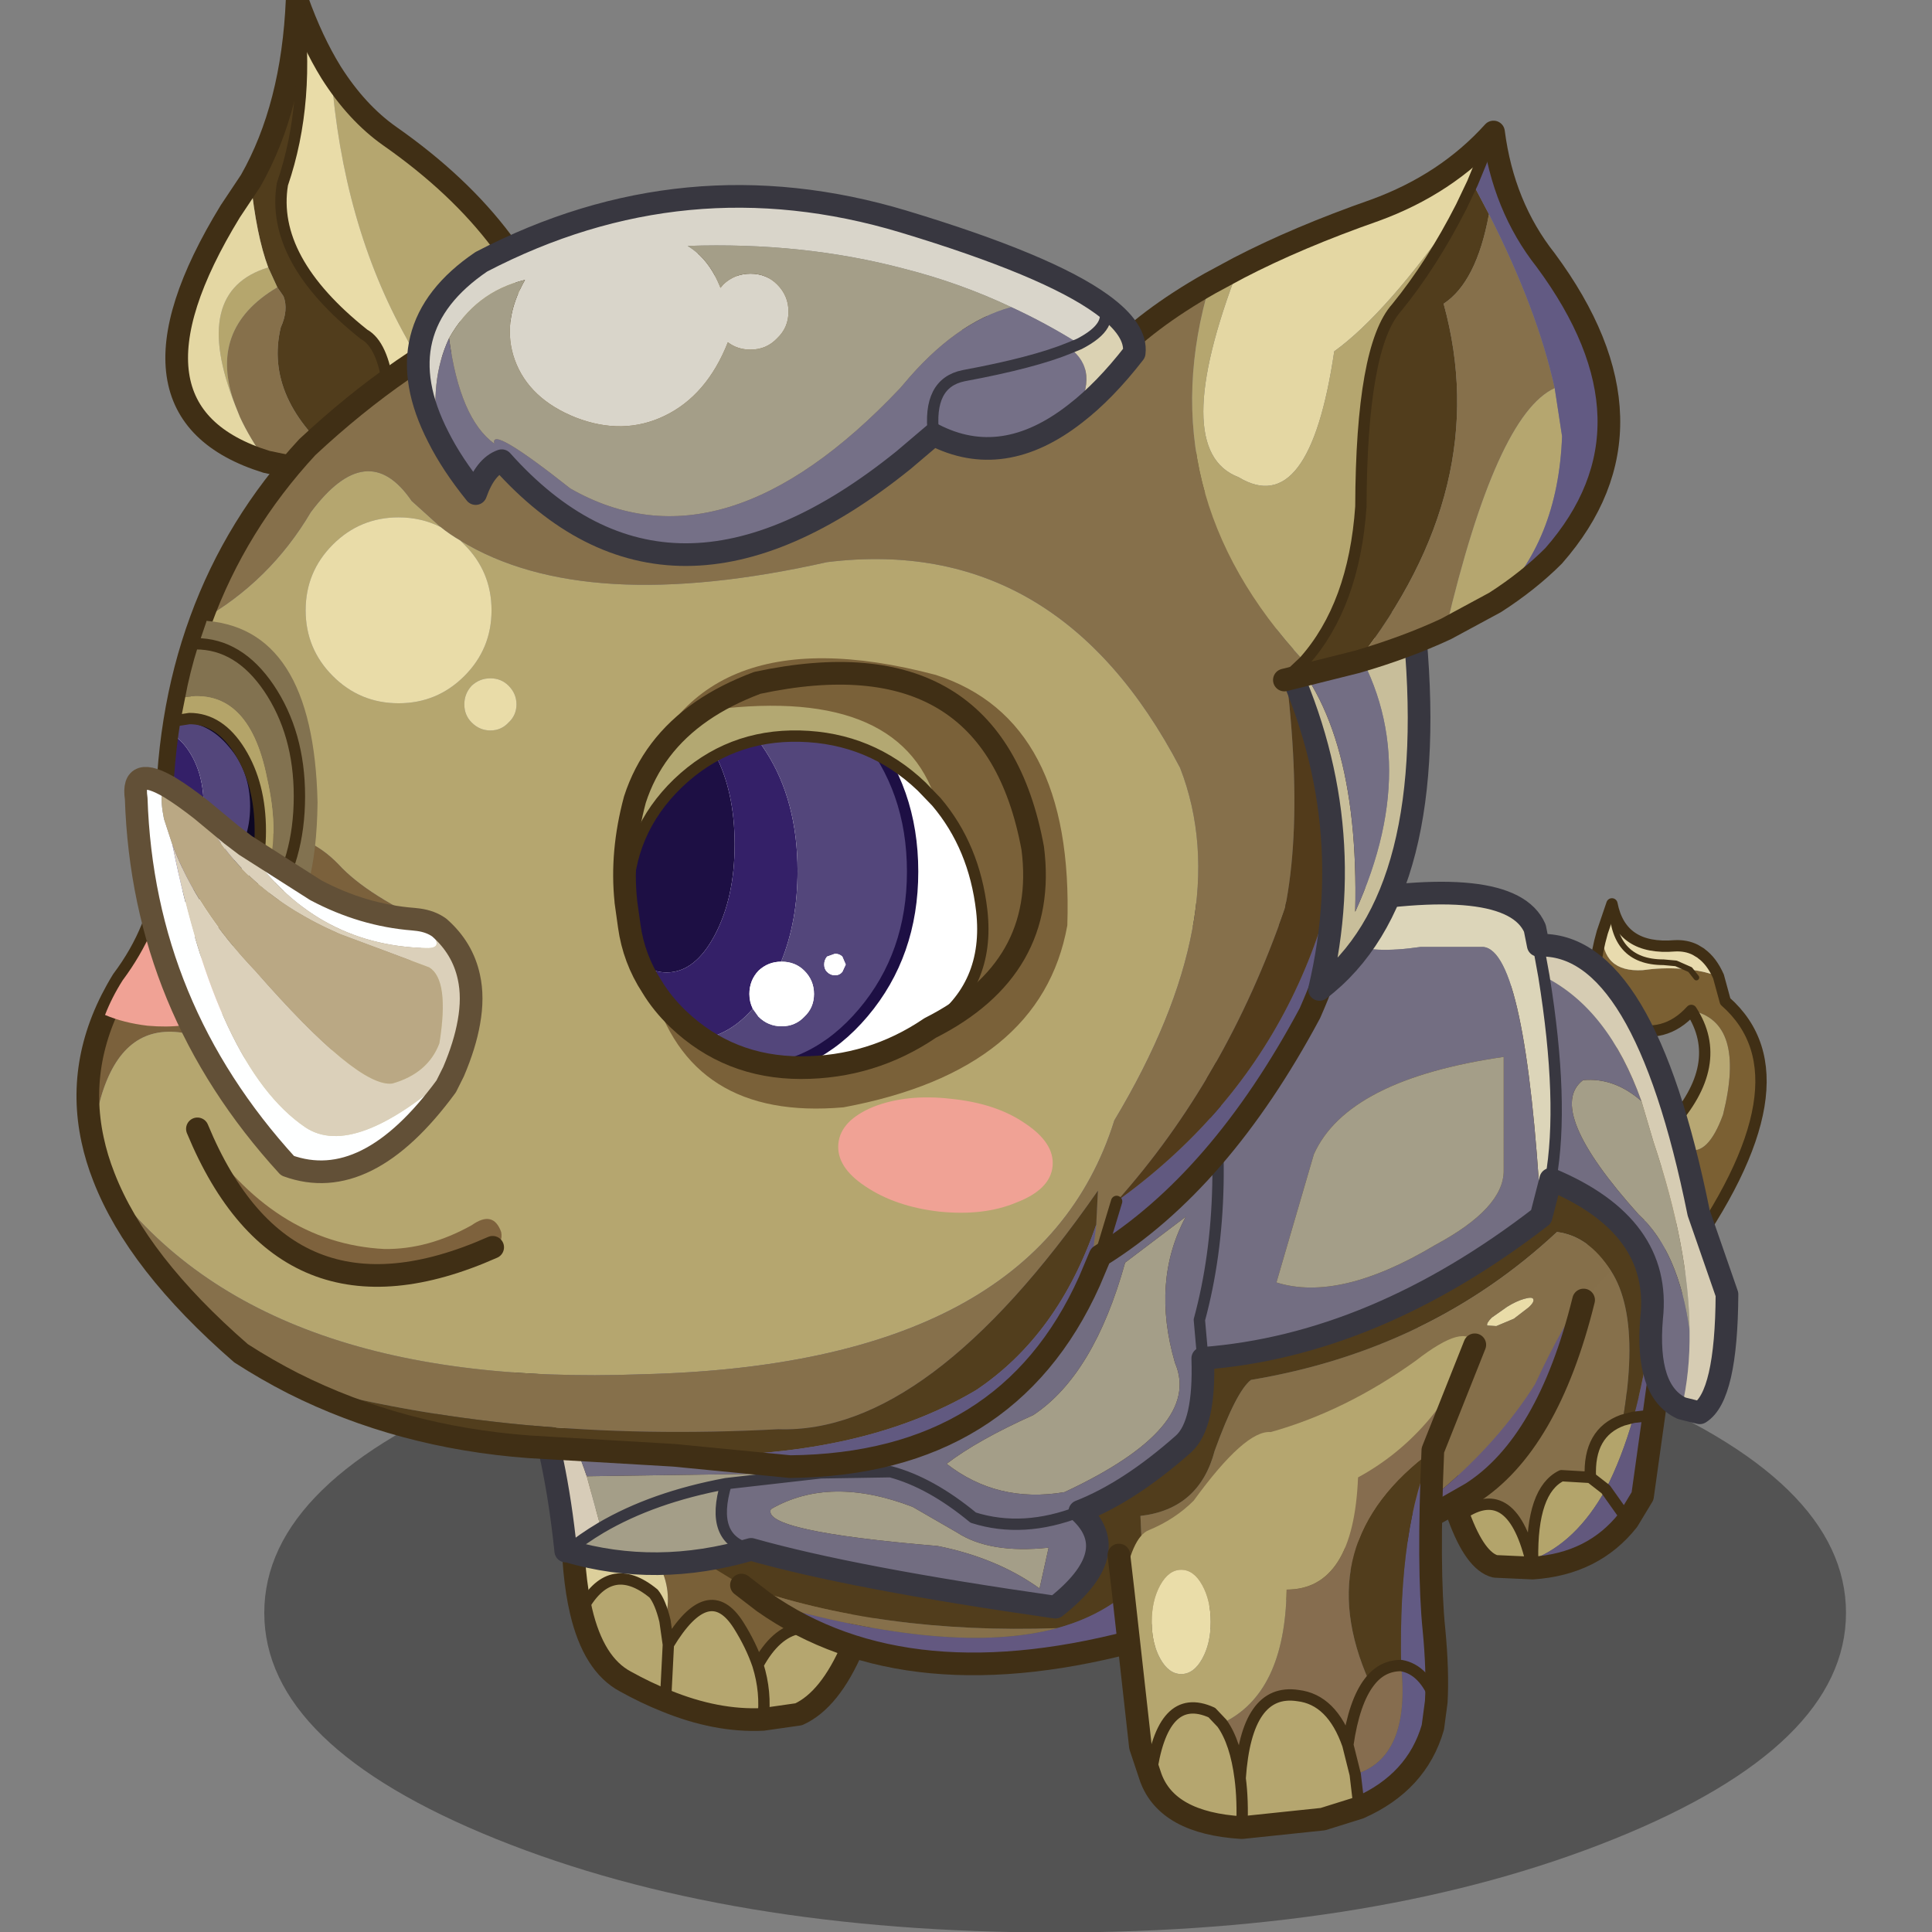 <svg xmlns:ffdec="https://www.free-decompiler.com/flash" xmlns:xlink="http://www.w3.org/1999/xlink" ffdec:objectType="frame" height="90" width="90" xmlns="http://www.w3.org/2000/svg"><rect width="100%" height="100%" fill="#808080" stroke="none"/><use ffdec:characterId="21" height="90.55" transform="translate(0 -.55)" width="90" xlink:href="#a"/><defs><g id="a" transform="translate(0 .55)"><use ffdec:characterId="18" height="171.5" transform="matrix(.528 0 0 .528 2.596 -.53)" width="157.95" xlink:href="#b"/><use ffdec:characterId="20" height="63.2" transform="scale(1.25 1.424)" width="72" xlink:href="#c"/></g><g id="b" transform="translate(2.85 1.1)"><use ffdec:characterId="1" height="32.7" transform="translate(132.45 79.15)" width="15.65" xlink:href="#d"/><use ffdec:characterId="2" height="56.4" transform="translate(15.55 114)" width="139.55" xlink:href="#e"/><use ffdec:characterId="3" height="32.65" transform="translate(118.3 106.6)" width="23.05" xlink:href="#f"/><use ffdec:characterId="4" height="20.8" transform="translate(41.75 131.8)" width="28.45" xlink:href="#g"/><use ffdec:characterId="5" height="61.25" transform="translate(43.35 86.45)" width="95.55" xlink:href="#h"/><use ffdec:characterId="6" height="65" transform="translate(35 77.7)" width="110.6" xlink:href="#i"/><use ffdec:characterId="7" height="44.65" transform="translate(89.95 117.55)" width="33.4" xlink:href="#j"/><use ffdec:characterId="8" height="131.4" transform="translate(-1 -1.1)" width="136.2" xlink:href="#k"/><use ffdec:characterId="9" height="19.8" transform="translate(5.75 63.3)" width="9.45" xlink:href="#l"/><clipPath id="m" transform="translate(1.4 54.65)"><path d="M7.55 8.65q2.65 0 4.45 2.9 1.8 2.9 1.8 7t-1.8 7l-.75 1.1q-1.6 1.8-3.7 1.8-1.8 0-3.2-1.35.9-2.35 1.15-4.85l.05-3.6q-.05-5.1.7-9.8l1.3-.2" fill="#fff" fill-rule="evenodd"/></clipPath><g clip-path="url(#m)"><use ffdec:characterId="10" height="16.9" transform="translate(.9 62.6)" width="14.4" xlink:href="#n"/></g><use ffdec:characterId="11" height="30.25" transform="translate(5 54.15)" width="15.25" xlink:href="#o"/><use ffdec:characterId="12" height="29.25" transform="translate(47.6 64.85)" width="31.35" xlink:href="#p"/><clipPath id="q" transform="translate(43.05 58)"><path d="M31.8 12.65q3.35 3.95 4 9.6.75 6.65-4.45 10.25l-.1.1q-5.15 3.5-11.4 3.5-6.35 0-10.85-4.3-1.4-1.35-2.3-2.85l-.05-.05Q5.1 26.5 4.7 23.6q-.15-1.05-.15-2.2Q4.55 15.3 9 11q4.5-4.3 10.75-4.15Q26 7 30.5 11.3l1.3 1.35" fill="#fff" fill-rule="evenodd"/></clipPath><g clip-path="url(#q)"><use ffdec:characterId="13" height="36.2" transform="translate(42.55 58.7)" width="30.7" xlink:href="#r"/></g><use ffdec:characterId="14" height="39.7" transform="translate(46.35 58)" width="40.1" xlink:href="#s"/><use ffdec:characterId="15" height="14.95" transform="translate(8.65 98.5)" width="28.05" xlink:href="#t"/><use ffdec:characterId="16" height="36.75" transform="translate(3.2 67.55)" width="31.6" xlink:href="#u"/></g><g id="d"><path d="M6.6 19.65q5-5.5 1.9-10.25 4.85 1 2.8 9.2-1.35 3.7-3.15 3.05-1.8-.65-1.55-2" fill="#b7a773" fill-rule="evenodd" transform="translate(.5 .5)"/><path d="m10.9 6.4.6 2.2q7.85 6.9-3.85 23.1L2.6 23.2q2.4-1.8 4-3.55-.25 1.35 1.55 2 1.8.65 3.15-3.05 2.05-8.2-2.8-9.2-2.35 2.6-5.7 1.5Q-1.3 9.3.65 2.5.6 6.05 4.2 5.85l.85-.1Q6.8 5.6 8.4 5.8q1.3.15 2.5.6m-1.95.1-.55-.7.55.7" fill="#7b6033" fill-rule="evenodd" transform="translate(.5 .5)"/><path d="M.65 2.5 1.5 0q.8 4.1 5.55 3.7 1-.05 1.8.35l.5.3.05.05q.9.65 1.5 2-1.2-.45-2.5-.6-1.6-.2-3.35-.05l-.85.1Q.6 6.05.65 2.5M1.5 0q0 5.15 4.55 5.15l1.1.1 1.25.55-1.25-.55-1.1-.1Q1.5 5.15 1.5 0" fill="#e8dbae" fill-rule="evenodd" transform="translate(.5 .5)"/><path d="M.65 2.5 1.5 0q.8 4.1 5.55 3.7 1-.05 1.8.35l.5.3.05.05q.9.65 1.5 2l.6 2.2q7.85 6.9-3.85 23.1L2.6 23.2q2.4-1.8 4-3.55 5-5.5 1.9-10.25-2.35 2.6-5.7 1.5Q-1.3 9.3.65 2.5" fill="none" stroke="#402f15" stroke-linecap="round" stroke-linejoin="round" transform="translate(.5 .5)"/><path d="m8.9 6.3-1.25-.55-1.1-.1Q2 5.65 2 .5m6.9 5.8.55.7" fill="none" stroke="#402f15" stroke-linecap="round" stroke-linejoin="round" stroke-width=".5"/></g><g id="f"><path d="M1.65 27.1Q.75 24.7 0 21L12.85 3.3q5.35 3.1 3.25 15.3-3.05 1.1-2.85 5.05l-2.55-.15q-2.65 1.3-2.55 7.4l-.15.05Q6.2 23.7 1.65 27.1" fill="#86704b" fill-rule="evenodd" transform="translate(1)"/><path d="M4.85 31.5q-1.75-.45-3.2-4.4Q6.2 23.7 8 30.95l-3.15.55M16.1 18.6l.95-.25Q16 22 14.6 24.7l-1.35-1.05 1.35 1.05q-2.6 4.7-6.45 6.2-.1-6.1 2.55-7.4l2.55.15q-.2-3.95 2.85-5.05" fill="#b3a46b" fill-rule="evenodd" transform="translate(1)"/><path d="m19.45 1.55 1.6.6-2.2 16-1 7.15-1.3 2.15q-3.05 3.85-8.4 4.2v-.75q3.85-1.5 6.45-6.2 1.4-2.7 2.45-6.35 1.85-6.7 2.4-16.8m-.6 16.6-1.8.2 1.8-.2m-2.3 9.3L14.6 24.7l1.95 2.75" fill="#62587d" fill-rule="evenodd" transform="translate(1)"/><path d="m12.85 3.3 2.4-3.3 4.2 1.55q-.55 10.1-2.4 16.8l-.95.25q2.1-12.2-3.25-15.3" fill="#513d1c" fill-rule="evenodd" transform="translate(1)"/><path d="m19.45 1.55 1.6.6M16.1 18.6l.95-.25 1.8-.2m-5.6 5.5 1.35 1.05 1.95 2.75m-.45-8.85q-3.05 1.1-2.85 5.05l-2.55-.15q-2.65 1.3-2.55 7.4v.75m-.15-.7.15.65m-6.5-4.5Q6.2 23.7 8 30.95" fill="none" stroke="#402f15" stroke-linecap="round" stroke-linejoin="round" transform="translate(1)"/><path d="m22.05 2.15-2.2 16-1 7.15-1.3 2.15q-3.05 3.85-8.4 4.2l-3.3-.15q-1.75-.45-3.2-4.4Q1.75 24.7 1 21" fill="none" stroke="#402f15" stroke-linecap="round" stroke-linejoin="round" stroke-width="2"/></g><g id="g"><path d="m8.15 10.1.3 2.1q3.55-5.9 6.2-1.7 1.1 1.75 1.7 3.5 3.1-5.7 8.35-1.55-2 4.65-4.75 5.9l-3.15.45q-4.1.2-8.6-1.65-1.75-.7-3.55-1.7-2.8-1.5-3.9-6.2 2.5-4.75 6.4-1.55.6.75 1 2.4m.3 2.1-.25 4.95.25-4.95m7.9 1.8q.75 2.4.45 4.8.3-2.4-.45-4.8" fill="#b5a66f" fill-rule="evenodd" transform="translate(1 1)"/><path d="M2.95.6q13-2.65 23.5 6.7l-1.75 5.15Q19.45 8.3 16.35 14q-.6-1.75-1.7-3.5-2.65-4.2-6.2 1.7l-.3-2.1Q9.6 4.75 2.95.6" fill="#796038" fill-rule="evenodd" transform="translate(1 1)"/><path d="M2.95.6q6.65 4.15 5.2 9.5-.4-1.65-1-2.4-3.9-3.2-6.4 1.55Q0 6.05 0 1.35L2.95.6" fill="#dccf9b" fill-rule="evenodd" transform="translate(1 1)"/><path d="m25.7 13.45 1.75-5.15q-10.5-9.35-23.5-6.7M25.7 13.45q-2 4.65-4.75 5.9l-3.15.45q-4.1.2-8.6-1.65-1.75-.7-3.55-1.7-2.8-1.5-3.9-6.2Q1 7.05 1 2.35" fill="none" stroke="#402f15" stroke-linecap="round" stroke-linejoin="round" stroke-width="2"/><path d="m8.15 10.1.3 2.1q3.55-5.9 6.2-1.7 1.1 1.75 1.7 3.5 3.1-5.7 8.35-1.55M0 1.35 2.95.6M.75 9.25q2.5-4.75 6.4-1.55.6.75 1 2.4m8.65 8.7q.3-2.4-.45-4.8M8.2 17.15l.25-4.95" fill="none" stroke="#402f15" stroke-linecap="round" stroke-linejoin="round" transform="translate(1 1)"/></g><g id="h"><path d="M84.15 28.05q.15.25-.4.75l-1.3 1-1.55.65-.8-.05q-.1-.2.4-.7l1.35-.95q.8-.5 1.5-.7.7-.2.8 0" fill="#e9dca8" fill-rule="evenodd"/><path d="M14.3 53.3 0 44.55l3.7-22.4L83.8 0q19.1 11.1 7.2 25.55-1.95-3.05-4.75-3.4-11.15 10.4-27 13.05-1.3 1-3.2 6.25-1.35 5.15-6.55 5.75l.25 5.35q-2.85 3.25-7.6 4.55-15.55.55-27.85-3.8" fill="#513d1c" fill-rule="evenodd"/><path d="M84.15 28.05q-.1-.2-.8 0-.7.2-1.5.7l-1.35.95q-.5.5-.4.7l.8.05 1.55-.65 1.3-1q.55-.5.4-.75m6.85-2.5-2.4 2.6q-1.45 1.35-4.3 7.45Q77.9 45.7 64 52.8l-.45.2Q56.4 56.15 50 57.95l-.25-5.4-.25-5.35q5.2-.6 6.55-5.75 1.9-5.25 3.2-6.25 15.85-2.65 27-13.05 2.8.35 4.75 3.4" fill="#856f4a" fill-rule="evenodd"/><path d="M50 57.95Q29.05 63.8 16.25 54.8q16.65 4.8 25.9 2.3 4.75-1.3 7.6-4.55l.25 5.4" fill="#635880" fill-rule="evenodd"/><path d="m16.25 54.8-1.95-1.5q12.3 4.35 27.85 3.8-9.25 2.5-25.9-2.3" fill="#86704b" fill-rule="evenodd"/><path d="M88.6 28.15Q85.45 40.9 78.7 45.2 71 49.65 64 52.8q13.9-7.1 20.3-17.2 2.85-6.1 4.3-7.45" fill="#67597c" fill-rule="evenodd"/><path d="M88.6 28.15Q85.45 40.9 78.7 45.2 71 49.65 64 52.8m-.45.2Q56.4 56.15 50 57.95 29.05 63.8 16.25 54.8l-1.95-1.5" fill="none" stroke="#402f15" stroke-linecap="round" stroke-linejoin="round" stroke-width="2"/></g><g id="i"><path d="m91.95 4.6.5 2.75q1.8 11.15.6 17.9l-.85 3.3Q90.85 5.1 87.1 4.75h-5.55Q73.05 6 73.2 1.1q16.3-2.95 18.45 2l.3 1.5" fill="#dcd5b9" fill-rule="evenodd" transform="translate(1 1)"/><path d="M73.2 1.1q-.15 4.9 8.35 3.65h5.55q3.75.35 5.1 23.8-14.7 11.35-29.85 12.5l-.3-3.4q3-11.05.55-25.45.7-7.5 6.9-10.35l3.7-.75m-1.05 21.95-3.3 11.3q5.55 1.75 14-3.3 6.05-3.25 6.05-6.55V14.45q-13.8 2-16.75 8.6" fill="#736e82" fill-rule="evenodd" transform="translate(1 1)"/><path d="m101.05 18.35 1.05 3.55q3.15 9.4 3.2 16.75-.95-7.05-4.5-10.3-8.3-9.25-4.9-11.85 2.75-.25 5.15 1.85m-40.2 10.2q-3.05 5.7-.95 12.9 2.45 5.7-9.75 11.4-5.9 1-10.4-2.5 2.75-2.1 7.65-4.3 5.35-3.55 8.1-13.45l5.35-4.05m11.3-5.5q2.95-6.6 16.75-8.6V24.5q0 3.3-6.05 6.55-8.45 5.05-14 3.3l3.3-11.3m-23.4 34.7-.8 3.6q-3.75-2.7-9-3.75-15.6-1.3-14.7-3.25 5.2-3 12.5-.2l3.9 2.25q2.9 1.9 8.1 1.35m-26.25.15q-8.35 2.45-16.2.15 1.35-1.1 2.95-2.05L8 51.45l20.65-.3-8.35.95q-1.5 4.95 2.2 5.8m-2.2-5.8Q13.85 53.3 9.25 56q4.6-2.7 11.05-3.9" fill="#a49e88" fill-rule="evenodd" transform="translate(1 1)"/><path d="M6.3 58.05h-.15q-.9-8.65-3-14.35Q6.1 45.75 8 51.45L9.25 56q-1.6.95-2.95 2.05" fill="#d7ccb8" fill-rule="evenodd" transform="translate(1 1)"/><path d="M93.05 25.25q1.2-6.75-.6-17.9 5.7 2.85 8.6 11-2.4-2.1-5.15-1.85-3.4 2.6 4.9 11.85 3.55 3.25 4.5 10.3.05 3.65-.7 6.8-3.2-1.5-2.65-7.95.9-8.15-8.9-12.25M69.5 1.85Q63.3 4.7 62.6 12.2q2.45 14.4-.55 25.45l.3 3.4q.2 5.85-1.7 7.55-4.8 4.25-9.15 5.95 3.95 3.65-2.15 8.45-17.85-2.55-26.85-5.1-3.7-.85-2.2-5.8l8.35-.95 6.15-.1q3.55.95 7.3 4.05 4.4 1.4 9.4-.55-5 1.95-9.4.55-3.75-3.1-7.3-4.05l-6.15.1-20.65.3q-1.9-5.7-4.85-7.75Q1.9 40.35.2 38-3.5 1.4 69.5 1.85m-8.65 26.7L55.5 32.6q-2.75 9.9-8.1 13.45-4.9 2.2-7.65 4.3 4.5 3.5 10.4 2.5 12.2-5.7 9.75-11.4-2.1-7.2.95-12.9m-12.1 29.2q-5.2.55-8.1-1.35l-3.9-2.25q-7.3-2.8-12.5.2-.9 1.95 14.7 3.25 5.25 1.05 9 3.75l.8-3.6" fill="#726d81" fill-rule="evenodd" transform="translate(1 1)"/><path d="m92.45 7.35-.5-2.75q9.3-.4 14.15 23.6l2.5 7.2q-.05 9-2.4 10.45l-1.6-.4q.75-3.15.7-6.8-.05-7.35-3.2-16.75l-1.05-3.55q-2.9-8.15-8.6-11" fill="#d6ccb3" fill-rule="evenodd" transform="translate(1 1)"/><path d="m92.45 7.35-.5-2.75m1.1 20.65q1.2-6.75-.6-17.9M69.5 1.85Q63.3 4.7 62.6 12.2q2.45 14.4-.55 25.45l.3 3.4m-33.7 10.1 6.15-.1q3.55.95 7.3 4.05 4.4 1.4 9.4-.55m-22.85-3.4-8.35.95q-1.5 4.95 2.2 5.8m-16.2.15q1.35-1.1 2.95-2.05 4.6-2.7 11.05-3.9" fill="none" stroke="#383740" stroke-linecap="round" stroke-linejoin="round" transform="translate(1 1)"/><path d="m92.95 5.6-.3-1.5Q90.5-.85 74.2 2.1l-3.7.75Q-2.5 2.4 1.2 39q1.7 2.35 2.95 5.7 2.1 5.7 3 14.35h.15q7.85 2.3 16.2-.15 9 2.55 26.85 5.1 6.1-4.8 2.15-8.45 4.35-1.7 9.15-5.95 1.9-1.7 1.7-7.55Q78.5 40.9 93.2 29.55l.85-3.3q9.8 4.1 8.9 12.25-.55 6.45 2.65 7.95l1.6.4q2.35-1.45 2.4-10.45l-2.5-7.2q-4.85-24-14.15-23.6z" fill="none" stroke="#383740" stroke-linecap="round" stroke-linejoin="round" stroke-width="2"/></g><g id="j"><path d="M27.7 10.05q-.45 10.5.1 15.85.35 3.65.2 6.35l-.3 2.25q-1.4 4.85-6.5 7.1l-.35-2.95q4.9-1.5 4.05-9.6-.25-12.45 2.8-19m.3 22.2q-1.05-2.85-3.1-3.2 2.05.35 3.1 3.2" fill="#625a83" fill-rule="evenodd" transform="translate(1 .25)"/><path d="M24.9 29.05q-1.7 0-2.8 1.45-5.5-12.3 5.6-20.45-3.05 6.55-2.8 19" fill="#513d1c" fill-rule="evenodd" transform="translate(1 .25)"/><path d="M9.1 34.15q5.55-2.6 5.7-11.8 5.9 0 6.3-9.9 6.8-3.7 10.3-11.7l-3.7 9.3Q16.6 18.2 22.1 30.5q1.1-1.45 2.8-1.45.85 8.1-4.05 9.6l-.65-2.6q.55-3.8 1.9-5.55-1.35 1.75-1.9 5.55-1.4-4-4.4-4.35-4.55-.7-5.1 7.3-.4-3.15-1.6-4.85" fill="#866d4f" fill-rule="evenodd" transform="translate(1 .25)"/><path d="M.35 22.3q.75-4.6 2.3-5.2 2.3-.95 3.95-2.6 4.55-6.25 6.8-6.05Q20 6.6 26.2 2.15q4.45-3.45 5.2-1.4-3.5 8-10.3 11.7-.4 9.9-6.3 9.9-.15 9.2-5.7 11.8l-.9-.95q-4.4-2-5.4 5.7 1-7.7 5.4-5.7l.9.95q1.2 1.7 1.6 4.85.55-8 5.1-7.3 3 .35 4.4 4.35l.65 2.6.35 2.95-3.2 1-7.15.75q-6.6-.4-8.05-4.45l-.9-2.7L.35 22.3m7-.35Q6.6 20.6 5.5 20.6t-1.85 1.35Q2.9 23.3 2.9 25.2t.75 3.25Q4.4 29.8 5.5 29.8t1.85-1.35q.75-1.35.75-3.25t-.75-3.25m3.5 21.4q.1-2.45-.15-4.35.25 1.9.15 4.35" fill="#b5a66f" fill-rule="evenodd" transform="translate(1 .25)"/><path d="M7.35 21.95q.75 1.35.75 3.25t-.75 3.25Q6.6 29.8 5.5 29.8t-1.85-1.35Q2.9 27.1 2.9 25.2t.75-3.25Q4.4 20.6 5.5 20.6t1.85 1.35" fill="#eadda9" fill-rule="evenodd" transform="translate(1 .25)"/><path d="m1.35 22.55 1.55 13.9.9 2.7q1.45 4.05 8.05 4.45l7.15-.75 3.2-1q5.1-2.25 6.5-7.1l.3-2.25q.15-2.7-.2-6.35-.55-5.35-.1-15.85L32.4 1M1 19.55l.35 3" fill="none" stroke="#402f15" stroke-linecap="round" stroke-linejoin="round" stroke-width="2"/><path d="M2.8 38.9q1-7.7 5.4-5.7l.9.95q1.2 1.7 1.6 4.85.25 1.9.15 4.35m14.05-14.3q2.05.35 3.1 3.2m-7.15 6.4.35 2.95m-1-5.55.65 2.6m1.25-8.15q1.1-1.45 2.8-1.45m-2.8 1.45q-1.35 1.75-1.9 5.55-1.4-4-4.4-4.35-4.55-.7-5.1 7.3" fill="none" stroke="#402f15" stroke-linecap="round" stroke-linejoin="round" transform="translate(1 .25)"/></g><g id="k"><path d="M14.35 15.95q3.7-6.5 4.1-15.95 1.2 8.95-1.3 16.25-1.1 6.65 7.2 13.25 1.65.9 2.15 4.75-.1 4.15-4.2 6.5-6.8-5.5-5.3-11.85.7-1.55.25-2.75l-.55-.8-.8-1.75q-1.05-2.8-1.55-7.65" fill="#513d1c" fill-rule="evenodd" transform="translate(1 1)"/><path d="m16.7 25.35.55.8q.45 1.2-.25 2.75-1.5 6.35 5.3 11.85l-2 .95-4.55-.95q-1.5-2.1-2.35-3.95l-.4-1q-2.55-6.75 3.7-10.45" fill="#86704b" fill-rule="evenodd" transform="translate(1 1)"/><path d="M21.45 6.4Q23.7 9.95 26.6 12q12.3 8.6 15.05 20.1-4.05 9.05-15 5.35l-.05-1.75q4.45-.45 1.5-5.85-5.65-10.1-6.65-23.45" fill="#b5a66f" fill-rule="evenodd" transform="translate(1 1)"/><path d="M18.45 0q1.3 3.65 3 6.4 1 13.35 6.65 23.45 2.95 5.4-1.5 5.85l-.1-1.45q-.5-3.85-2.15-4.75-8.3-6.6-7.2-13.25 2.5-7.3 1.3-16.25" fill="#e9dca8" fill-rule="evenodd" transform="translate(1 1)"/><path d="m15.9 23.6.8 1.75q-6.25 3.7-3.7 10.45-4-10.1 2.9-12.2" fill="#b5a66d" fill-rule="evenodd" transform="translate(1 1)"/><path d="M14.35 15.95q.5 4.85 1.55 7.65Q9 25.7 13 35.8l.4 1q.85 1.85 2.35 3.95-14.05-4.35-3.2-22.1l1.8-2.7" fill="#e4d7a3" fill-rule="evenodd" transform="translate(1 1)"/><path d="M22.45 7.4q2.25 3.55 5.15 5.6 12.3 8.6 15.05 20.1M19.45 1q1.3 3.65 3 6.4m-3-6.4q-.4 9.45-4.1 15.95l-1.8 2.7Q2.7 37.4 16.75 41.75l4.55.95" fill="none" stroke="#402f15" stroke-linecap="round" stroke-linejoin="round" stroke-width="2"/><path d="m26.65 37.45-.1 2.95m.05-4.7.05 1.75m-.15-3.2q-.5-3.85-2.15-4.75-8.3-6.6-7.2-13.25 2.5-7.3 1.3-16.25m8.05 34.25.1 1.45" fill="none" stroke="#402f15" stroke-linecap="round" stroke-linejoin="round" transform="translate(1 1)"/><path d="M6.9 77q9.6-6.55 15.2-.75 2.55 2.8 8.85 5.6l-12.8 14.6Q2.5 83.85.4 100.55q-1.55-7.2 2.65-14.05 3.3-4.4 3.85-9.5" fill="#7b613c" fill-rule="evenodd" transform="translate(1 1)"/><path d="M9.95 54.75q6.1-3.45 9.7-9.55 5-6.7 8.9-1l2.55 2.3q-1.7-.85-3.7-.85-3.4 0-5.8 2.4t-2.4 5.8q0 3.4 2.4 5.8t5.8 2.4q3.4 0 5.8-2.4t2.4-5.8q0-3.4-2.4-5.8l-.35-.35q10.95 6.7 32.35 1.9 20.35-2.5 31.15 18.15 5.05 13-5.8 31.1-6.75 21.55-41.65 22.4-34.15 1.3-47.5-17.4-.65-1.65-1-3.3 2.1-16.7 17.75-4.1l12.8-14.6q-6.3-2.8-8.85-5.6-5.6-5.8-15.2.75l.05-3.6q-.1-10.2 3-18.65m27.85 7.4q0-.95-.7-1.65-.65-.65-1.6-.65-.95 0-1.65.65-.65.7-.65 1.65t.65 1.6q.7.7 1.65.7t1.6-.7q.7-.65.7-1.6" fill="#b5a66f" fill-rule="evenodd" transform="translate(1 1)"/><path d="m31.1 46.5-2.55-2.3q-3.9-5.7-8.9 1-3.6 6.1-9.7 9.55 3.1-8.5 9.4-15.3 33.25-31 73.6-2.4 6.55 5.3 10.9 11 4.05 20.65 1.75 32.1Q100.4 95.2 90.75 106l-1.45 4.8-.95 2.25.6-5 .15-3q-14.95 21.5-28.2 21.05-23.5 1.25-42.8-4.05-2.35-1.2-4.6-2.65-9.15-7.95-12.1-15.55 13.35 18.7 47.5 17.4 34.9-.85 41.65-22.4 10.85-18.1 5.8-31.1Q85.55 47.1 65.2 49.6q-21.4 4.8-32.35-1.9-.95-.55-1.75-1.2" fill="#86704b" fill-rule="evenodd" transform="translate(1 1)"/><path d="M18.1 122.05q19.3 5.3 42.8 4.05 13.25.45 28.2-21.05l-.15 3q-3.35 9.75-10.6 14.6Q68 128.8 51.7 128.4l-12.8-.75q-11.35-.85-20.8-5.6" fill="#523e1d" fill-rule="evenodd" transform="translate(1 1)"/><path d="m88.95 108.05-.6 5q-7.25 16.15-26.4 16.35l-10.25-1q16.3.4 26.65-5.75 7.25-4.85 10.6-14.6m.35 2.75 1.45-4.8q19.8-14.25 20.8-40.5 1.8 11.3-3.75 23.9-7.95 14.85-18.5 21.4" fill="#615980" fill-rule="evenodd" transform="translate(1 1)"/><path d="M90.75 106q9.65-10.8 14.85-25.85 2.3-11.45-1.75-32.1 6.25 8.3 7.7 17.45-1 26.25-20.8 40.5" fill="#523b1b" fill-rule="evenodd" transform="translate(1 1)"/><path d="m32.85 47.7.35.35q2.4 2.4 2.4 5.8t-2.4 5.8q-2.4 2.4-5.8 2.4t-5.8-2.4q-2.4-2.4-2.4-5.8t2.4-5.8q2.4-2.4 5.8-2.4 2 0 3.7.85.8.65 1.75 1.2m4.95 14.45q0 .95-.7 1.6-.65.7-1.6.7-.95 0-1.65-.7-.65-.65-.65-1.6 0-.95.65-1.65.7-.65 1.65-.65t1.6.65q.7.7.7 1.65" fill="#e9dca8" fill-rule="evenodd" transform="translate(1 1)"/><path d="M10.95 55.75q-3.1 8.45-3 18.65L7.9 78q-.55 5.1-3.85 9.5-4.2 6.85-2.65 14.05.35 1.65 1 3.3 2.95 7.6 12.1 15.55 2.25 1.45 4.6 2.65 9.45 4.75 20.8 5.6l12.8.75 10.25 1q19.15-.2 26.4-16.35l.95-2.25q10.55-6.55 18.5-21.4 5.55-12.6 3.75-23.9-1.45-9.15-7.7-17.45-4.35-5.7-10.9-11-40.35-28.6-73.6 2.4-6.3 6.8-9.4 15.3" fill="none" stroke="#402f15" stroke-linecap="round" stroke-linejoin="round" stroke-width="2"/><path d="m89.3 110.8 1.45-4.8" fill="none" stroke="#402f15" stroke-linecap="round" stroke-linejoin="round" transform="translate(1 1)"/><path d="M6.15 82.1q3.3.3 5.45 1.8 2.25 1.45 2.1 3.2-.2 1.75-2.7 2.7-2.4 1-5.75.7-2.1-.25-3.75-.95.6-1.55 1.55-3.05 1.6-2.15 2.6-4.45l.5.05m62.4 22.55q-2.55-1.7-2.35-3.75.2-2.05 3.1-3.25 2.95-1.15 6.85-.7 3.95.4 6.5 2.15 2.65 1.75 2.45 3.8-.2 2.05-3.2 3.2-2.85 1.2-6.8.8-3.9-.45-6.55-2.25" fill="#f0a295" fill-rule="evenodd" transform="translate(1 1)"/><path d="m110.9 55.65 6.05-.9q2.55 24.25-8.3 32.55 3.75-15.8-3.85-30.8 7.4 6.75 7 23.95 6.4-14.1-.9-24.8" fill="#c8be9a" fill-rule="evenodd" transform="translate(1 1)"/><path d="m104.8 56.5 6.1-.85q7.3 10.7.9 24.8.4-17.2-7-23.95" fill="#736e84" fill-rule="evenodd" transform="translate(1 1)"/><path d="m111.9 56.65 6.05-.9q2.55 24.25-8.3 32.55 3.75-15.8-3.85-30.8l6.1-.85z" fill="none" stroke="#383740" stroke-linecap="round" stroke-linejoin="round" stroke-width="2"/><path d="m121.15 18.25 1-2.1 1.45 2.75q-1.1 6-4 7.9 4.45 16.15-7.65 31.6l-6.4 1.6 1.75-1.65q4.4-4.95 5-13.65.05-14.1 3.15-17.55 3.1-3.8 5.7-8.9" fill="#513d1c" fill-rule="evenodd" transform="translate(1 1)"/><path d="M107.3 58.35 105.55 60Q82.5 37.2 90.05 31.75 93.35 28.2 99 25q-5.55 18.45 8.3 33.35m4.65.05q12.1-15.45 7.65-31.6 2.9-1.9 4-7.9 4.25 8.35 5.8 15.35-5.15 2.35-9.6 21.25-3.55 1.65-7.85 2.9" fill="#86704b" fill-rule="evenodd" transform="translate(1 1)"/><path d="m122.15 16.15-1 2.1q-6.55 9.4-11.2 12.75-2.2 14.9-8.45 11.1-6.2-2.35 0-18.45 5.2-2.7 12.05-5.1 6.3-2.3 10.45-6.9l-1.85 4.5" fill="#e4d7a3" fill-rule="evenodd" transform="translate(1 1)"/><path d="M121.15 18.25q-2.6 5.1-5.7 8.9-3.1 3.45-3.15 17.55-.6 8.7-5 13.65Q93.45 43.45 99 25l2.5-1.35q-6.2 16.1 0 18.45 6.25 3.8 8.45-11.1 4.65-3.35 11.2-12.75m8.25 16 .65 4.25q-.35 9.3-5.9 14.65l-4.35 2.35q4.45-18.9 9.6-21.25" fill="#b5a66f" fill-rule="evenodd" transform="translate(1 1)"/><path d="m123.6 18.9-1.45-2.75 1.85-4.5q.85 6.55 4.6 11.3 10.8 14.6.7 26.1-2.2 2.2-5.15 4.1 5.55-5.35 5.9-14.65l-.65-4.25q-1.55-7-5.8-15.35" fill="#625a83" fill-rule="evenodd" transform="translate(1 1)"/><path d="m122.15 16.15-1 2.1q-2.6 5.1-5.7 8.9-3.1 3.45-3.15 17.55-.6 8.7-5 13.65L105.55 60m16.6-43.85 1.85-4.5" fill="none" stroke="#402f15" stroke-linecap="round" stroke-linejoin="round" transform="translate(1 1)"/><path d="m106.55 61 6.4-1.6q4.3-1.25 7.85-2.9l4.35-2.35q2.95-1.9 5.15-4.1 10.1-11.5-.7-26.1-3.75-4.75-4.6-11.3-4.15 4.6-10.45 6.9-6.85 2.4-12.05 5.1L100 26q-5.65 3.2-8.95 6.75" fill="none" stroke="#402f15" stroke-linecap="round" stroke-linejoin="round" stroke-width="2"/><path d="M87.45 30.35q-2.95-1.85-6-3.25-4.55-2.15-9.5-3.4-8.9-2.35-19.05-2 1.9 1.15 2.9 3.7l.25-.3q1-.95 2.4-.95t2.35.95q1 1 1 2.4t-1 2.35q-.95 1-2.35 1-1.15 0-2-.65-1.85 4.7-5.6 6.5-3.65 1.75-7.8.15-4.15-1.65-5.4-5.1-1.2-3.35.9-7.05-4.4 1.05-6.7 5.15-1.75 3.75-.95 8.7Q26 29 34.7 23.1q17.95-9.35 37.25-3.55 12.75 3.85 17.5 7.3 1.2 1.85-2 3.5" fill="#d9d5ca" fill-rule="evenodd" transform="translate(1 1)"/><path d="M81.45 27.1q-4.95 1.35-9.5 6.8l-.3.35Q56 50.8 42.55 43.1q-7.15-5.65-6.7-3.95-3.05-2.2-4-9.3 2.3-4.1 6.7-5.15-2.1 3.7-.9 7.05 1.25 3.45 5.4 5.1 4.15 1.6 7.8-.15 3.75-1.8 5.6-6.5.85.65 2 .65 1.4 0 2.35-1 1-.95 1-2.35 0-1.4-1-2.4-.95-.95-2.35-.95-1.4 0-2.4.95l-.25.3q-1-2.55-2.9-3.7 10.15-.35 19.05 2 4.95 1.25 9.5 3.4" fill="#a49e88" fill-rule="evenodd" transform="translate(1 1)"/><path d="m74.6 38.35-2.65 2.25q-20.65 16.65-35.45.05-1.45.5-2.3 2.9-2.1-2.6-3.3-5-.8-4.95.95-8.7.95 7.1 4 9.3-.45-1.7 6.7 3.95 13.45 7.7 29.1-8.85l.3-.35q4.55-5.45 9.5-6.8 3.05 1.4 6 3.25l-.85.35q-3.15 1.3-9.35 2.45-3.2.65-2.65 5.2-.55-4.55 2.65-5.2 6.2-1.15 9.35-2.45 2.7 2 .5 5.8-6.4 5-12.5 1.85" fill="#757087" fill-rule="evenodd" transform="translate(1 1)"/><path d="m86.6 30.7.85-.35q3.2-1.65 2-3.5 3.1 2.25 2.85 4.3-2.6 3.35-5.2 5.35 2.2-3.8-.5-5.8" fill="#dbd2b3" fill-rule="evenodd" transform="translate(1 1)"/><path d="M31.9 39.55q1.2 2.4 3.3 5 .85-2.4 2.3-2.9 14.8 16.6 35.45-.05l2.65-2.25q6.1 3.15 12.5-1.85 2.6-2 5.2-5.35.25-2.05-2.85-4.3-4.75-3.45-17.5-7.3-19.3-5.8-37.25 3.55Q27 30 31.9 39.55" fill="none" stroke="#383740" stroke-linecap="round" stroke-linejoin="round" stroke-width="2"/><path d="M74.6 38.35q-.55-4.55 2.65-5.2 6.2-1.15 9.35-2.45l.85-.35q3.2-1.65 2-3.5" fill="none" stroke="#383740" stroke-linecap="round" stroke-linejoin="round" transform="translate(1 1)"/></g><g id="n"><path d="M5.5 11.7q.8 1.5.8 3.6 0 2.15-.8 3.6-.8 1.5-1.9 1.5-1.15 0-1.9-1.5-.8-1.45-.8-3.6 0-2.1.8-3.6.75-1.5 1.9-1.5 1.1 0 1.9 1.5" fill="#1d0f44" fill-rule="evenodd" transform="translate(.5 -7.95)"/><path d="M7 21.85Q5.95 23.1 4.5 23.1q-1.75 0-3-2Q.25 19.15.25 16.35T1.5 11.6q1.25-1.95 3-1.95 1.8 0 3.05 1.95 1.25 1.95 1.25 4.75 0 2-.65 3.65-.5 0-.9.35-.35.35-.35.9l.1.6M5.5 11.7q-.8-1.5-1.9-1.5-1.15 0-1.9 1.5-.8 1.5-.8 3.6 0 2.15.8 3.6.75 1.5 1.9 1.5 1.1 0 1.9-1.5.8-1.45.8-3.6 0-2.1-.8-3.6" fill="#342068" fill-rule="evenodd" transform="translate(.5 -7.95)"/><path d="M8.15 20q.65-1.65.65-3.65 0-2.8-1.25-4.75Q6.3 9.65 4.5 9.65q-1.75 0-3 1.95T.25 16.35q0 2.8 1.25 4.75 1.25 2 3 2 1.45 0 2.5-1.25l.25.3q.4.4.9.4.55 0 .9-.4.4-.35.4-.9t-.4-.9Q8.7 20 8.15 20M6.7 8.45q2.75 0 4.7 2.35 2 2.3 2 5.6t-2 5.6q-1.95 2.35-4.7 2.35-2.8 0-4.75-2.35Q0 19.7 0 16.4t1.95-5.6Q3.9 8.45 6.7 8.45m4 11.65-.1-.35-.3-.1-.35.1-.1.35.1.3.35.1.3-.1.1-.3" fill="#53467b" fill-rule="evenodd" transform="translate(.5 -7.95)"/><path d="M8.15 20q.55 0 .9.35.4.35.4.9t-.4.9q-.35.4-.9.4-.5 0-.9-.4l-.25-.3-.1-.6q0-.55.35-.9.4-.35.9-.35m2.55.1-.1.3-.3.1-.35-.1-.1-.3.1-.35.35-.1.3.1.1.35" fill="#fff" fill-rule="evenodd" transform="translate(.5 -7.95)"/><path d="M6.7 8.45q2.75 0 4.7 2.35 2 2.3 2 5.6t-2 5.6q-1.95 2.35-4.7 2.35-2.8 0-4.75-2.35Q0 19.7 0 16.4t1.95-5.6Q3.9 8.45 6.7 8.45z" fill="none" stroke="#0d0723" stroke-linecap="round" stroke-linejoin="round" transform="translate(.5 -7.95)"/></g><g id="o"><path d="M4.1 27.7q1.8 1.3 4 1.3 3.8 0 6.45-3.95 2.7-3.9 2.7-9.55 0-5.55-2.7-9.55-2.65-3.9-6.45-3.9h-.25.25q3.8 0 6.45 3.9 2.7 4 2.7 9.55 0 5.65-2.7 9.55Q11.9 29 8.1 29q-2.2 0-4-1.3l.25-.6q1.4 1.35 3.2 1.35 2.1 0 3.7-1.8 5.15-3.9 3.15-12.7-1.65-8.4-7.75-7.1.45-2.45 1.2-4.8L8.55 0q9.95.4 10.3 16.05-.1 8.6-3.1 11.55-7.5 4.25-11.65.1" fill="#827250" fill-rule="evenodd" transform="translate(-3.6 .5)"/><path d="M6.65 6.85q6.1-1.3 7.75 7.1 2 8.8-3.15 12.7l.75-1.1q1.8-2.9 1.8-7t-1.8-7q-1.8-2.9-4.45-2.9l-1.3.2.4-2" fill="#b4a469" fill-rule="evenodd" transform="translate(-3.6 .5)"/><path d="M7.85 2.05h.25q3.8 0 6.45 3.9 2.7 4 2.7 9.55 0 5.65-2.7 9.55Q11.9 29 8.1 29q-2.2 0-4-1.3l.25-.6q1.4 1.35 3.2 1.35 2.1 0 3.7-1.8l.75-1.1q1.8-2.9 1.8-7t-1.8-7q-1.8-2.9-4.45-2.9l-1.3.2q-.75 4.7-.7 9.8l-.05 3.6q-.25 2.5-1.15 4.85M8.55 0l-.7 2.05q-.75 2.35-1.2 4.8l-.4 2" fill="none" stroke="#402f15" stroke-linecap="round" stroke-linejoin="round" transform="translate(-3.6 .5)"/></g><g id="r"><path d="M8 5.1q2.5 0 4.25 3.3t1.75 8q0 4.7-1.75 8T8 27.7q-2.5 0-4.25-3.3T2 16.4q0-4.7 1.75-8T8 5.1" fill="#1d0f44" fill-rule="evenodd" transform="translate(.5 -.7)"/><path d="M8 5.1q-2.5 0-4.25 3.3T2 16.4q0 4.7 1.75 8T8 27.7q2.5 0 4.25-3.3t1.75-8q0-4.7-1.75-8T8 5.1m7.6 25.8q-2.4 2.75-5.55 2.75-3.95 0-6.7-4.35-2.8-4.35-2.8-10.55 0-6.2 2.8-10.55 2.75-4.35 6.7-4.35t6.7 4.35q2.8 4.35 2.8 10.55 0 4.45-1.45 8-1.15 0-2 .8-.8.85-.8 2.05 0 .7.3 1.3" fill="#342068" fill-rule="evenodd" transform="translate(.5 -.7)"/><path d="M29.7 18.8q0 7.3-4.35 12.45Q21 36.4 14.85 36.4t-10.5-5.15Q0 26.1 0 18.8q0-7.3 4.35-12.45Q8.7 1.2 14.85 1.2t10.5 5.15Q29.7 11.5 29.7 18.8m-11.6 7.95q1.45-3.55 1.45-8 0-6.2-2.8-10.55-2.75-4.35-6.7-4.35T3.35 8.2Q.55 12.55.55 18.75q0 6.2 2.8 10.55 2.75 4.35 6.7 4.35 3.15 0 5.55-2.75l.5.7q.85.85 2.05.85 1.2 0 2-.85.85-.8.85-2t-.85-2.05q-.8-.8-2-.8h-.05m5.7.25-.3-.7q-.25-.25-.65-.25l-.7.25q-.25.3-.25.7 0 .4.25.65.3.3.7.3.4 0 .65-.3l.3-.65" fill="#53467b" fill-rule="evenodd" transform="translate(.5 -.7)"/><path d="M18.1 26.75h.05q1.2 0 2 .8.85.85.85 2.05 0 1.2-.85 2-.8.85-2 .85t-2.05-.85l-.5-.7q-.3-.6-.3-1.3 0-1.2.8-2.05.85-.8 2-.8m5.7.25-.3.65q-.25.3-.65.3t-.7-.3q-.25-.25-.25-.65t.25-.7l.7-.25q.4 0 .65.25l.3.7" fill="#fff" fill-rule="evenodd" transform="translate(.5 -.7)"/><path d="M29.7 18.8q0 7.3-4.35 12.45Q21 36.4 14.85 36.4t-10.5-5.15Q0 26.1 0 18.8q0-7.3 4.35-12.45Q8.7 1.2 14.85 1.2t10.5 5.15Q29.7 11.5 29.7 18.8z" fill="none" stroke="#1d0f44" stroke-linecap="round" stroke-linejoin="round" transform="translate(.5 -.7)"/></g><g id="s"><path d="m31.8 12.65-1.3-1.35Q26 7 19.75 6.85 13.5 6.7 9 11q-4.45 4.3-4.45 10.4l-.15.05v-.05q-.45-4.3.8-8.95 1.55-4.8 5.9-7.8 17.4-2.5 20.7 8" fill="#b3a872" fill-rule="evenodd" transform="translate(-3.3)"/><path d="M31.8 12.65q-3.3-10.5-20.7-8-4.35 3-5.9 7.8 4.75-16.75 26.55-11 12.2 3.95 11.6 22.1-2.3 12.8-19.75 16.05Q10 40.8 6.7 28.95q.9 1.5 2.3 2.85 4.5 4.3 10.85 4.3 6.25 0 11.4-3.5l.1-.1q5.2-3.6 4.45-10.25-.65-5.65-4-9.6m-20.7-8q2.1-1.45 4.9-2.5 20.8-4.45 24.3 14.6 1.35 10.6-9.05 15.85 10.4-5.25 9.05-15.85Q36.8-2.3 16 2.15q-2.8 1.05-4.9 2.5" fill="#7a6139" fill-rule="evenodd" transform="translate(-3.3)"/><path d="M4.4 21.4v.05" fill="none" stroke="#20170b" stroke-linecap="round" stroke-linejoin="round" transform="translate(-3.3)"/><path d="M4.55 21.4Q4.55 15.3 9 11q4.5-4.3 10.75-4.15Q26 7 30.5 11.3l1.3 1.35q3.35 3.95 4 9.6.75 6.65-4.45 10.25l-.1.1M4.55 21.4q0 1.15.15 2.2" fill="none" stroke="#402f15" stroke-linecap="round" stroke-linejoin="round" transform="translate(-3.3)"/><path d="M7.8 4.65q-4.35 3-5.9 7.8-1.25 4.65-.8 8.95m.3 2.2q.4 2.9 2 5.35.9 1.5 2.3 2.85 4.5 4.3 10.85 4.3 6.25 0 11.4-3.5 10.4-5.25 9.05-15.85Q33.5-2.3 12.7 2.15 9.9 3.2 7.8 4.65m-6.7 16.8.3 2.15" fill="none" stroke="#402f15" stroke-linecap="round" stroke-linejoin="round" stroke-width="2"/></g><g id="t"><path d="M9.65 99.6q6.65 10.1 16.5 10.6 3.85.05 7.7-2.1 1.9-1.35 2.6.6.2 1-.75 1.35Q17.35 118.2 9.65 99.6" fill="#7e623d" fill-rule="evenodd" transform="translate(-8.65 -98.6)"/><path d="M27.05 11.45Q8.7 19.6 1 1" fill="none" stroke="#402f15" stroke-linecap="round" stroke-linejoin="round" stroke-width="2"/></g><g id="u"><path d="m7.45 74.55-.75-2.3q-.6-3 .55-2.75 1.15.7 2.75 1.95 3.35 7.1 12.2 10.95l7.9 2.95q1.8 1.1.9 6.7-1 2.65-4.15 3.55-3.05.4-12.1-9.95-5.15-5.4-7.3-11.1" fill="#baa884" fill-rule="evenodd" transform="translate(-3.2 -67.65)"/><path d="M32.25 94.55q-8.8 7.8-13.1 4.9-7.75-5.3-11.7-24.9 2.15 5.7 7.3 11.1Q23.8 96 26.85 95.6 30 94.7 31 92.05q.9-5.6-.9-6.7l-7.9-2.95Q13.35 78.55 10 71.45l2.65 2.2 1.25.95q5.9 8.8 15.9 9.05 2.2.1-.65-2.5 1.1.15 1.85.7 2.05 1.8 2.6 4.35.4 1.8 0 4-.35 2-1.35 4.35" fill="#dbd0ba" fill-rule="evenodd" transform="translate(-3.2 -67.65)"/><path d="M7.25 69.5q-1.15-.25-.55 2.75l.75 2.3q3.95 19.6 11.7 24.9 4.3 2.9 13.1-4.9l-.65 1.3q-7 9.55-14 7Q4.85 88.9 4.25 70.45q-.45-3 3-.95m6.65 5.1 6.2 3.95q4.15 2.2 8.6 2.55l.45.05q2.85 2.6.65 2.5-10-.25-15.9-9.05" fill="#feffff" fill-rule="evenodd" transform="translate(-3.2 -67.65)"/><path d="M4.05 1.85Q.6-.2 1.05 2.8q.6 18.45 13.35 32.4 7 2.55 14-7l.65-1.3q1-2.35 1.35-4.35.4-2.2 0-4-.55-2.55-2.6-4.35-.75-.55-1.85-.7l-.45-.05q-4.45-.35-8.6-2.55l-6.2-3.95L9.45 6 6.8 3.8Q5.2 2.55 4.05 1.85z" fill="none" stroke="#625037" stroke-linecap="round" stroke-linejoin="round" stroke-width="2"/></g><path d="M119.1 48.15Q98.65 56.4 69.8 56.4q-28.9 0-49.35-8.25Q0 39.9 0 28.2T20.45 8.25Q40.9 0 69.8 0q28.85 0 49.3 8.25 20.45 8.25 20.45 19.95T119.1 48.15" fill-opacity=".349" fill-rule="evenodd" id="e"/><path d="M7.55 8.65q2.65 0 4.45 2.9 1.8 2.9 1.8 7t-1.8 7l-.75 1.1q-1.6 1.8-3.7 1.8-1.8 0-3.2-1.35.9-2.35 1.15-4.85l.05-3.6q-.05-5.1.7-9.8l1.3-.2" fill="#fff" fill-rule="evenodd" transform="translate(-4.35 -8.65)" id="l"/><path d="M31.8 12.65q3.35 3.95 4 9.6.75 6.65-4.45 10.25l-.1.1q-5.15 3.5-11.4 3.5-6.35 0-10.85-4.3-1.4-1.35-2.3-2.85l-.05-.05Q5.1 26.5 4.7 23.6q-.15-1.05-.15-2.2Q4.55 15.3 9 11q4.5-4.3 10.75-4.15Q26 7 30.5 11.3l1.3 1.35" fill="#fff" fill-rule="evenodd" transform="translate(-4.55 -6.85)" id="p"/><path d="M72 63.2H0V0h72v63.2" fill-opacity="0" fill-rule="evenodd" id="v"/><use ffdec:characterId="19" height="63.2" width="72" xlink:href="#v" id="c"/></defs></svg>